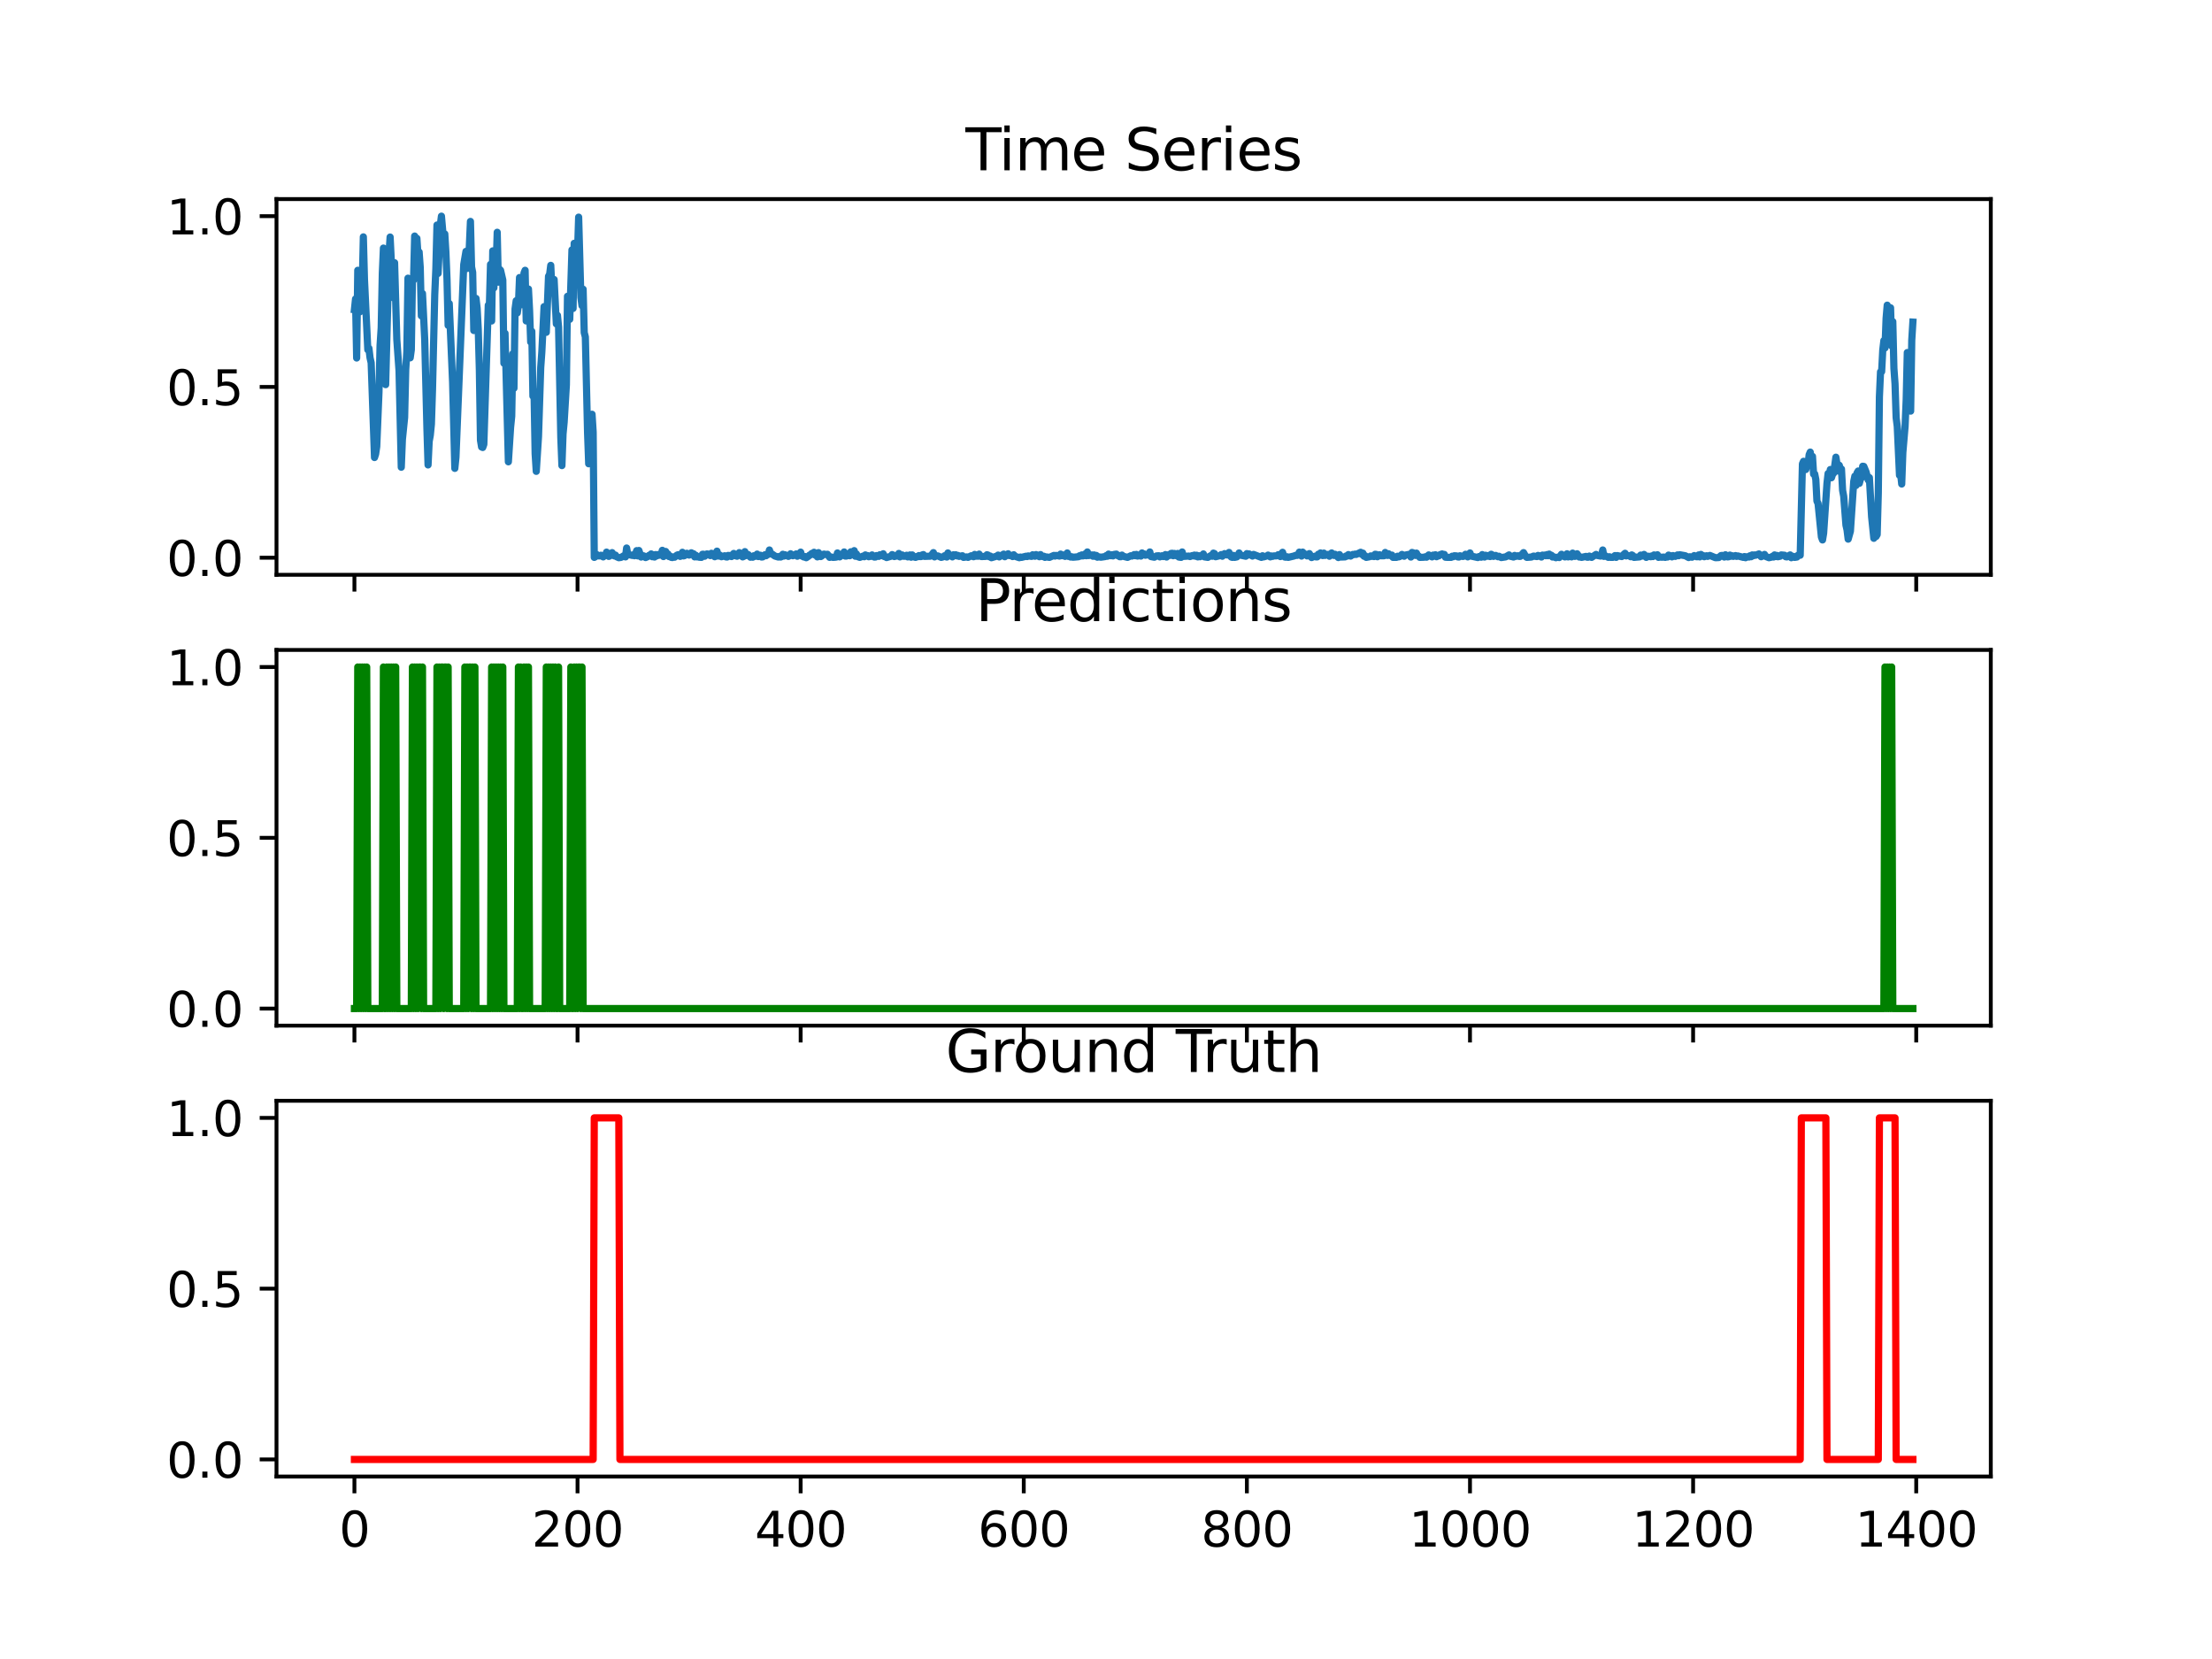 <?xml version="1.0" encoding="utf-8" standalone="no"?>
<!DOCTYPE svg PUBLIC "-//W3C//DTD SVG 1.1//EN"
  "http://www.w3.org/Graphics/SVG/1.1/DTD/svg11.dtd">
<svg xmlns:xlink="http://www.w3.org/1999/xlink" width="460.8pt" height="345.6pt" viewBox="0 0 460.8 345.6" xmlns="http://www.w3.org/2000/svg" version="1.1">
 <defs>
  <style type="text/css">*{stroke-linejoin: round; stroke-linecap: butt}</style>
 </defs>
 <g id="figure_1">
  <g id="patch_1">
   <path d="M 0 345.6 
L 460.8 345.6 
L 460.8 0 
L 0 0 
z
" style="fill: #ffffff"/>
  </g>
  <g id="axes_1">
   <g id="patch_2">
    <path d="M 57.6 119.74 
L 414.72 119.74 
L 414.72 41.472 
L 57.6 41.472 
z
" style="fill: #ffffff"/>
   </g>
   <g id="matplotlib.axis_1">
    <g id="xtick_1">
     <g id="line2d_1">
      <defs>
       <path id="m86ef9cbc98" d="M 0 0 
L 0 3.5 
" style="stroke: #000000; stroke-width: 0.8"/>
      </defs>
      <g>
       <use xlink:href="#m86ef9cbc98" x="73.833" y="119.74" style="stroke: #000000; stroke-width: 0.8"/>
      </g>
     </g>
    </g>
    <g id="xtick_2">
     <g id="line2d_2">
      <g>
       <use xlink:href="#m86ef9cbc98" x="120.312" y="119.74" style="stroke: #000000; stroke-width: 0.8"/>
      </g>
     </g>
    </g>
    <g id="xtick_3">
     <g id="line2d_3">
      <g>
       <use xlink:href="#m86ef9cbc98" x="166.79" y="119.74" style="stroke: #000000; stroke-width: 0.8"/>
      </g>
     </g>
    </g>
    <g id="xtick_4">
     <g id="line2d_4">
      <g>
       <use xlink:href="#m86ef9cbc98" x="213.269" y="119.74" style="stroke: #000000; stroke-width: 0.8"/>
      </g>
     </g>
    </g>
    <g id="xtick_5">
     <g id="line2d_5">
      <g>
       <use xlink:href="#m86ef9cbc98" x="259.748" y="119.74" style="stroke: #000000; stroke-width: 0.8"/>
      </g>
     </g>
    </g>
    <g id="xtick_6">
     <g id="line2d_6">
      <g>
       <use xlink:href="#m86ef9cbc98" x="306.227" y="119.74" style="stroke: #000000; stroke-width: 0.8"/>
      </g>
     </g>
    </g>
    <g id="xtick_7">
     <g id="line2d_7">
      <g>
       <use xlink:href="#m86ef9cbc98" x="352.706" y="119.74" style="stroke: #000000; stroke-width: 0.8"/>
      </g>
     </g>
    </g>
    <g id="xtick_8">
     <g id="line2d_8">
      <g>
       <use xlink:href="#m86ef9cbc98" x="399.184" y="119.74" style="stroke: #000000; stroke-width: 0.8"/>
      </g>
     </g>
    </g>
   </g>
   <g id="matplotlib.axis_2">
    <g id="ytick_1">
     <g id="line2d_9">
      <defs>
       <path id="m2735dd76e1" d="M 0 0 
L -3.5 0 
" style="stroke: #000000; stroke-width: 0.8"/>
      </defs>
      <g>
       <use xlink:href="#m2735dd76e1" x="57.6" y="116.183" style="stroke: #000000; stroke-width: 0.8"/>
      </g>
     </g>
     <g id="text_1">
      <!-- 0.0 -->
      <g transform="translate(34.697 119.982) scale(0.1 -0.1)">
       <defs>
        <path id="DejaVuSans-30" d="M 2034 4250 
Q 1547 4250 1301 3770 
Q 1056 3291 1056 2328 
Q 1056 1369 1301 889 
Q 1547 409 2034 409 
Q 2525 409 2770 889 
Q 3016 1369 3016 2328 
Q 3016 3291 2770 3770 
Q 2525 4250 2034 4250 
z
M 2034 4750 
Q 2819 4750 3233 4129 
Q 3647 3509 3647 2328 
Q 3647 1150 3233 529 
Q 2819 -91 2034 -91 
Q 1250 -91 836 529 
Q 422 1150 422 2328 
Q 422 3509 836 4129 
Q 1250 4750 2034 4750 
z
" transform="scale(0.016)"/>
        <path id="DejaVuSans-2e" d="M 684 794 
L 1344 794 
L 1344 0 
L 684 0 
L 684 794 
z
" transform="scale(0.016)"/>
       </defs>
       <use xlink:href="#DejaVuSans-30"/>
       <use xlink:href="#DejaVuSans-2e" x="63.623"/>
       <use xlink:href="#DejaVuSans-30" x="95.41"/>
      </g>
     </g>
    </g>
    <g id="ytick_2">
     <g id="line2d_10">
      <g>
       <use xlink:href="#m2735dd76e1" x="57.6" y="80.606" style="stroke: #000000; stroke-width: 0.8"/>
      </g>
     </g>
     <g id="text_2">
      <!-- 0.5 -->
      <g transform="translate(34.697 84.405) scale(0.1 -0.1)">
       <defs>
        <path id="DejaVuSans-35" d="M 691 4666 
L 3169 4666 
L 3169 4134 
L 1269 4134 
L 1269 2991 
Q 1406 3038 1543 3061 
Q 1681 3084 1819 3084 
Q 2600 3084 3056 2656 
Q 3513 2228 3513 1497 
Q 3513 744 3044 326 
Q 2575 -91 1722 -91 
Q 1428 -91 1123 -41 
Q 819 9 494 109 
L 494 744 
Q 775 591 1075 516 
Q 1375 441 1709 441 
Q 2250 441 2565 725 
Q 2881 1009 2881 1497 
Q 2881 1984 2565 2268 
Q 2250 2553 1709 2553 
Q 1456 2553 1204 2497 
Q 953 2441 691 2322 
L 691 4666 
z
" transform="scale(0.016)"/>
       </defs>
       <use xlink:href="#DejaVuSans-30"/>
       <use xlink:href="#DejaVuSans-2e" x="63.623"/>
       <use xlink:href="#DejaVuSans-35" x="95.41"/>
      </g>
     </g>
    </g>
    <g id="ytick_3">
     <g id="line2d_11">
      <g>
       <use xlink:href="#m2735dd76e1" x="57.6" y="45.03" style="stroke: #000000; stroke-width: 0.8"/>
      </g>
     </g>
     <g id="text_3">
      <!-- 1.0 -->
      <g transform="translate(34.697 48.829) scale(0.1 -0.1)">
       <defs>
        <path id="DejaVuSans-31" d="M 794 531 
L 1825 531 
L 1825 4091 
L 703 3866 
L 703 4441 
L 1819 4666 
L 2450 4666 
L 2450 531 
L 3481 531 
L 3481 0 
L 794 0 
L 794 531 
z
" transform="scale(0.016)"/>
       </defs>
       <use xlink:href="#DejaVuSans-31"/>
       <use xlink:href="#DejaVuSans-2e" x="63.623"/>
       <use xlink:href="#DejaVuSans-30" x="95.41"/>
      </g>
     </g>
    </g>
   </g>
   <g id="line2d_12">
    <path d="M 73.833 64.497 
L 74.065 62.269 
L 74.298 74.574 
L 74.53 56.306 
L 74.762 62.235 
L 74.995 64.943 
L 75.227 57.471 
L 75.459 59.425 
L 75.692 49.348 
L 75.924 58.191 
L 76.621 72.86 
L 76.854 72.552 
L 77.086 74.54 
L 77.319 75.568 
L 78.016 95.31 
L 78.248 94.59 
L 78.481 93.013 
L 78.945 81.737 
L 79.178 71.935 
L 79.41 68.302 
L 79.643 56.957 
L 79.875 51.679 
L 80.107 60.247 
L 80.34 80.126 
L 81.037 52.878 
L 81.269 49.382 
L 81.502 54.112 
L 81.734 61.961 
L 81.967 60.796 
L 82.199 54.729 
L 82.664 70.735 
L 83.128 77.247 
L 83.593 97.332 
L 83.826 91.54 
L 84.29 86.981 
L 84.523 77.007 
L 84.755 73.169 
L 84.988 57.951 
L 85.22 62.475 
L 85.452 74.54 
L 85.685 72.86 
L 85.917 58.122 
L 86.15 58.362 
L 86.382 49.177 
L 86.614 54.318 
L 86.847 49.657 
L 87.079 53.153 
L 87.312 52.501 
L 87.544 55.723 
L 87.776 65.8 
L 88.009 61.138 
L 88.474 70.667 
L 88.938 89.312 
L 89.171 96.852 
L 89.403 91.951 
L 89.636 90.683 
L 89.868 88.352 
L 90.1 81.086 
L 90.565 61.378 
L 90.797 56.032 
L 91.03 46.88 
L 91.262 56.957 
L 91.727 46.88 
L 91.959 45.03 
L 92.424 50.342 
L 92.657 48.731 
L 92.889 52.536 
L 93.121 58.225 
L 93.354 67.788 
L 93.586 63.229 
L 94.283 79.578 
L 94.748 97.572 
L 94.981 95.275 
L 96.607 55.106 
L 97.072 52.364 
L 97.305 55.929 
L 97.537 54.455 
L 97.769 51.405 
L 98.002 46.126 
L 98.234 55.586 
L 98.467 56.751 
L 98.699 68.85 
L 99.164 62.167 
L 99.396 64.223 
L 99.628 68.576 
L 99.861 77.11 
L 100.093 91.711 
L 100.326 93.116 
L 100.558 93.219 
L 100.79 92.568 
L 101.72 63.572 
L 101.952 63.469 
L 102.185 55.072 
L 102.417 66.862 
L 102.65 52.261 
L 102.882 59.973 
L 103.114 52.467 
L 103.347 56.032 
L 103.579 48.389 
L 103.812 58.774 
L 104.044 56.066 
L 104.276 56.306 
L 104.741 58.328 
L 104.974 75.671 
L 105.206 69.433 
L 105.903 96.201 
L 106.368 89.003 
L 106.6 86.707 
L 106.833 73.683 
L 107.065 80.88 
L 107.297 64.36 
L 107.53 62.647 
L 107.762 65.183 
L 107.995 63.538 
L 108.227 57.814 
L 108.459 59.013 
L 108.692 63.469 
L 108.924 62.955 
L 109.157 56.888 
L 109.389 56.306 
L 109.621 66.862 
L 109.854 65.149 
L 110.086 60.213 
L 110.319 64.634 
L 110.551 71.249 
L 110.783 69.021 
L 111.016 82.525 
L 111.248 81.463 
L 111.481 94.521 
L 111.713 98.189 
L 112.178 90.957 
L 112.643 76.562 
L 112.875 73.306 
L 113.34 63.88 
L 113.572 63.915 
L 113.805 69.227 
L 114.269 57.54 
L 114.502 57.128 
L 114.734 55.278 
L 114.966 60.145 
L 115.199 60.522 
L 115.431 58.225 
L 115.896 67.479 
L 116.128 65.697 
L 116.361 68.13 
L 116.826 91.06 
L 117.058 96.989 
L 117.29 90.408 
L 117.523 87.941 
L 117.988 80.161 
L 118.22 61.721 
L 118.452 64.977 
L 118.685 66.519 
L 119.15 52.056 
L 119.382 64.257 
L 119.614 50.685 
L 119.847 56.683 
L 120.079 52.673 
L 120.312 52.501 
L 120.544 45.235 
L 121.009 61.961 
L 121.241 63.675 
L 121.474 60.247 
L 121.706 69.296 
L 121.938 70.187 
L 122.403 90.169 
L 122.635 96.612 
L 122.868 91.471 
L 123.1 90.271 
L 123.333 86.296 
L 123.565 89.997 
L 123.797 116.114 
L 124.03 115.977 
L 124.262 115.497 
L 124.727 115.806 
L 124.959 115.806 
L 125.192 115.668 
L 125.657 116.011 
L 125.889 115.737 
L 126.121 115.737 
L 126.354 115.017 
L 126.586 115.291 
L 126.819 115.908 
L 127.051 115.806 
L 127.283 115.566 
L 127.516 115.12 
L 127.981 115.806 
L 128.213 115.634 
L 128.445 115.977 
L 128.91 116.183 
L 129.375 116.114 
L 130.072 115.703 
L 130.304 116.011 
L 130.537 114.16 
L 130.769 115.463 
L 131.699 115.703 
L 131.931 115.566 
L 132.164 115.771 
L 132.396 115.394 
L 132.628 114.709 
L 132.861 115.806 
L 133.093 114.675 
L 133.558 116.045 
L 134.023 115.771 
L 134.255 115.874 
L 134.488 116.148 
L 134.952 115.943 
L 135.185 115.703 
L 135.417 115.737 
L 135.65 115.394 
L 135.882 115.977 
L 136.114 115.566 
L 136.347 116.045 
L 136.579 115.531 
L 136.812 115.806 
L 137.044 115.531 
L 137.276 115.668 
L 137.741 115.531 
L 137.973 114.64 
L 138.206 115.943 
L 138.438 115.6 
L 138.671 114.88 
L 138.903 115.703 
L 139.135 115.394 
L 139.368 115.943 
L 139.6 115.84 
L 139.833 116.114 
L 140.065 116.148 
L 140.297 116.011 
L 140.53 116.08 
L 140.995 115.668 
L 141.227 115.566 
L 141.692 115.908 
L 141.924 115.703 
L 142.157 115.052 
L 142.389 115.806 
L 142.621 115.737 
L 142.854 115.326 
L 143.086 115.257 
L 143.551 115.634 
L 143.783 115.497 
L 144.016 115.154 
L 144.248 115.497 
L 144.481 115.36 
L 144.713 116.011 
L 144.945 115.668 
L 145.178 116.011 
L 145.41 115.943 
L 145.643 116.08 
L 146.107 116.114 
L 146.34 115.463 
L 146.572 115.463 
L 146.804 115.874 
L 147.269 115.394 
L 147.502 115.429 
L 147.966 115.737 
L 148.199 115.257 
L 148.431 115.668 
L 148.664 115.36 
L 148.896 115.977 
L 149.361 114.812 
L 149.593 115.84 
L 149.826 115.566 
L 150.058 115.703 
L 150.29 115.977 
L 150.988 115.771 
L 151.22 116.011 
L 151.452 116.045 
L 151.685 115.703 
L 151.917 115.874 
L 152.15 115.703 
L 152.382 115.943 
L 152.847 115.291 
L 153.079 115.737 
L 153.544 115.874 
L 154.009 115.12 
L 154.241 115.703 
L 154.473 115.429 
L 154.706 116.011 
L 154.938 115.908 
L 155.171 114.914 
L 155.403 115.737 
L 155.868 115.531 
L 156.333 116.08 
L 156.565 116.011 
L 156.797 116.08 
L 157.03 115.771 
L 157.262 115.908 
L 157.495 115.84 
L 157.727 115.429 
L 157.959 115.943 
L 158.424 115.668 
L 158.657 116.045 
L 158.889 116.011 
L 159.354 115.566 
L 159.586 115.771 
L 159.819 115.531 
L 160.051 115.497 
L 160.283 114.572 
L 160.516 115.326 
L 160.748 115.36 
L 161.445 115.84 
L 162.142 116.045 
L 162.375 115.908 
L 162.607 116.045 
L 162.84 115.943 
L 163.072 115.463 
L 163.304 115.84 
L 163.537 115.566 
L 164.234 115.908 
L 164.466 115.771 
L 164.699 115.36 
L 165.164 115.771 
L 165.628 115.531 
L 165.861 115.394 
L 166.093 115.874 
L 166.558 115.326 
L 166.79 115.017 
L 167.023 115.806 
L 167.488 116.045 
L 167.72 115.943 
L 167.952 116.183 
L 168.417 115.874 
L 168.65 115.634 
L 168.882 115.566 
L 169.114 115.291 
L 169.347 115.463 
L 169.579 115.052 
L 169.811 115.634 
L 170.044 115.497 
L 170.276 116.011 
L 170.509 115.12 
L 170.741 115.874 
L 170.973 115.943 
L 171.206 115.806 
L 171.438 115.497 
L 171.671 115.429 
L 172.135 115.531 
L 172.368 115.463 
L 172.833 116.114 
L 173.065 116.011 
L 173.53 116.114 
L 173.995 116.08 
L 174.227 116.045 
L 174.459 115.189 
L 174.692 115.943 
L 174.924 116.011 
L 175.157 115.6 
L 175.389 115.429 
L 175.621 115.703 
L 175.854 114.983 
L 176.086 115.84 
L 176.319 115.84 
L 176.551 115.703 
L 176.783 115.394 
L 177.016 115.771 
L 177.248 114.949 
L 177.713 115.566 
L 177.945 114.709 
L 178.178 115.874 
L 178.41 115.394 
L 178.642 115.943 
L 179.107 116.114 
L 179.804 115.84 
L 180.037 115.977 
L 180.269 115.6 
L 180.502 115.771 
L 180.734 115.737 
L 180.966 115.977 
L 181.199 115.874 
L 181.431 115.908 
L 181.664 115.6 
L 182.128 116.045 
L 182.361 116.045 
L 182.593 115.737 
L 183.058 115.908 
L 183.29 115.566 
L 183.755 115.771 
L 183.988 115.36 
L 184.22 115.943 
L 184.452 115.943 
L 184.685 116.148 
L 185.614 115.874 
L 185.847 115.531 
L 186.079 115.634 
L 186.311 115.943 
L 186.544 115.84 
L 187.009 115.84 
L 187.241 115.291 
L 187.473 116.011 
L 187.706 115.668 
L 187.938 115.6 
L 188.171 115.874 
L 188.635 115.874 
L 188.868 115.668 
L 189.1 116.011 
L 189.565 115.6 
L 189.797 116.08 
L 190.03 115.6 
L 190.262 115.977 
L 190.727 116.114 
L 190.959 115.943 
L 191.192 115.977 
L 191.424 115.737 
L 191.657 115.943 
L 191.889 115.943 
L 192.121 115.6 
L 192.354 115.531 
L 192.586 115.908 
L 193.516 115.874 
L 193.748 115.874 
L 193.98 115.737 
L 194.445 115.12 
L 194.678 116.011 
L 194.91 115.771 
L 195.375 115.806 
L 196.072 116.114 
L 196.537 115.977 
L 196.769 115.771 
L 197.002 115.84 
L 197.234 116.045 
L 197.466 115.189 
L 197.699 115.737 
L 197.931 115.634 
L 198.164 115.703 
L 198.396 116.011 
L 198.628 115.566 
L 198.861 115.634 
L 199.093 115.566 
L 199.326 115.806 
L 199.558 115.703 
L 199.79 115.908 
L 200.488 115.771 
L 200.72 116.114 
L 201.417 116.011 
L 201.649 116.114 
L 202.347 115.771 
L 202.811 115.977 
L 203.044 115.497 
L 203.276 115.874 
L 203.509 115.6 
L 203.741 115.874 
L 203.973 115.429 
L 204.206 115.806 
L 204.438 115.943 
L 205.368 115.908 
L 205.6 115.566 
L 205.833 115.634 
L 206.065 115.977 
L 206.297 115.84 
L 206.53 116.183 
L 207.692 115.84 
L 207.924 115.634 
L 208.157 116.011 
L 209.086 115.429 
L 209.318 115.977 
L 210.016 115.36 
L 210.248 115.737 
L 210.713 115.703 
L 210.945 115.943 
L 211.178 115.566 
L 211.41 115.874 
L 212.34 116.183 
L 212.572 116.045 
L 212.804 116.114 
L 213.734 115.874 
L 213.966 115.943 
L 214.199 115.806 
L 214.896 115.908 
L 215.128 115.566 
L 215.593 115.874 
L 215.826 115.531 
L 216.058 115.806 
L 216.29 115.634 
L 216.523 115.977 
L 216.755 115.531 
L 216.987 115.874 
L 217.22 115.943 
L 217.452 115.874 
L 217.685 116.114 
L 217.917 116.011 
L 218.614 116.114 
L 219.544 115.703 
L 219.776 115.84 
L 220.009 115.703 
L 220.706 115.84 
L 220.938 115.429 
L 221.171 115.771 
L 221.403 115.6 
L 221.635 115.634 
L 221.868 115.908 
L 222.333 115.189 
L 222.565 115.908 
L 222.797 115.84 
L 223.03 116.045 
L 223.262 115.977 
L 223.495 116.08 
L 223.959 116.045 
L 224.656 115.977 
L 224.889 115.771 
L 225.121 115.84 
L 225.354 115.6 
L 225.586 115.806 
L 225.818 115.737 
L 226.051 115.394 
L 226.283 115.771 
L 226.516 114.983 
L 226.748 115.737 
L 227.445 115.6 
L 227.678 115.874 
L 227.91 115.6 
L 228.142 115.908 
L 228.375 115.703 
L 228.607 116.08 
L 228.84 115.977 
L 229.304 116.08 
L 230.234 115.943 
L 230.466 115.737 
L 230.699 115.874 
L 230.931 115.429 
L 231.164 115.703 
L 231.396 115.771 
L 231.628 115.566 
L 231.861 115.806 
L 232.093 115.497 
L 232.558 115.429 
L 232.79 115.737 
L 233.023 115.703 
L 233.255 115.977 
L 233.487 115.977 
L 233.72 115.634 
L 233.952 115.874 
L 234.882 116.114 
L 235.579 115.771 
L 235.811 115.84 
L 236.276 115.531 
L 236.509 115.771 
L 236.741 115.497 
L 236.973 115.84 
L 237.438 115.737 
L 237.671 115.84 
L 237.903 115.189 
L 238.135 115.6 
L 238.368 115.394 
L 238.6 115.668 
L 239.297 115.531 
L 239.53 114.983 
L 239.762 115.943 
L 240.459 116.08 
L 240.924 115.806 
L 241.389 115.771 
L 241.621 116.011 
L 242.086 115.771 
L 242.318 115.943 
L 242.551 115.874 
L 242.783 115.531 
L 243.016 116.045 
L 243.248 115.6 
L 243.48 115.566 
L 243.713 115.703 
L 243.945 115.291 
L 244.178 115.257 
L 244.41 115.771 
L 244.642 115.291 
L 244.875 115.668 
L 245.107 115.771 
L 245.34 115.291 
L 245.572 116.045 
L 246.037 116.114 
L 246.269 114.983 
L 246.502 115.908 
L 247.664 115.84 
L 247.896 115.943 
L 248.361 115.737 
L 248.593 115.806 
L 248.825 115.634 
L 249.058 115.874 
L 249.29 115.668 
L 249.523 116.011 
L 249.755 115.771 
L 249.987 115.977 
L 250.22 115.737 
L 250.452 115.806 
L 250.685 115.394 
L 250.917 116.011 
L 251.614 116.114 
L 252.311 115.703 
L 252.544 115.874 
L 252.776 115.223 
L 253.009 115.326 
L 253.241 115.977 
L 254.171 115.737 
L 254.403 115.531 
L 254.635 115.874 
L 255.1 115.326 
L 255.565 115.6 
L 255.797 115.6 
L 256.03 115.086 
L 256.262 115.771 
L 256.494 116.045 
L 256.727 116.114 
L 256.959 115.703 
L 257.192 116.114 
L 257.656 116.011 
L 257.889 115.737 
L 258.121 115.189 
L 258.354 115.634 
L 259.516 115.874 
L 259.748 115.326 
L 259.98 115.634 
L 260.213 115.394 
L 260.91 115.84 
L 261.142 115.497 
L 262.304 115.943 
L 262.769 116.114 
L 263.002 115.771 
L 263.234 116.011 
L 263.931 115.806 
L 264.163 115.634 
L 264.628 116.011 
L 264.861 115.806 
L 265.093 115.908 
L 265.325 115.806 
L 265.79 115.806 
L 266.023 115.771 
L 266.255 115.566 
L 266.72 115.943 
L 266.952 115.326 
L 267.185 115.052 
L 267.417 115.806 
L 267.649 116.045 
L 267.882 116.08 
L 268.114 115.977 
L 268.347 116.114 
L 269.509 115.84 
L 269.973 115.668 
L 270.206 115.703 
L 270.438 115.6 
L 270.671 115.017 
L 270.903 115.257 
L 271.135 115.84 
L 271.368 115.017 
L 271.832 115.566 
L 272.065 115.463 
L 272.297 115.806 
L 272.762 115.326 
L 273.227 116.148 
L 273.692 115.943 
L 273.924 115.874 
L 274.156 116.011 
L 274.389 116.011 
L 274.621 115.463 
L 274.854 115.703 
L 275.086 115.189 
L 275.551 115.737 
L 275.783 115.223 
L 276.016 115.703 
L 276.248 115.531 
L 276.713 115.497 
L 276.945 115.874 
L 277.41 115.189 
L 277.875 115.703 
L 278.107 115.463 
L 278.804 116.148 
L 279.037 115.531 
L 279.269 116.045 
L 280.199 116.011 
L 280.431 115.806 
L 280.663 115.84 
L 280.896 115.531 
L 281.361 115.84 
L 281.825 115.497 
L 282.058 115.531 
L 282.29 115.429 
L 282.523 115.497 
L 283.452 115.052 
L 283.685 115.497 
L 283.917 115.223 
L 284.149 115.874 
L 284.382 115.771 
L 284.614 116.114 
L 285.311 115.977 
L 285.544 115.806 
L 285.776 115.908 
L 286.009 115.771 
L 286.241 115.943 
L 286.473 115.463 
L 286.706 115.497 
L 286.938 115.977 
L 287.403 115.566 
L 287.635 115.771 
L 288.332 115.771 
L 288.565 115.086 
L 289.03 115.703 
L 289.262 115.36 
L 289.494 115.703 
L 289.727 115.737 
L 289.959 115.634 
L 290.192 116.114 
L 290.889 116.114 
L 291.121 115.874 
L 291.354 116.011 
L 291.586 115.943 
L 292.051 115.497 
L 292.516 115.874 
L 292.748 115.634 
L 293.445 115.497 
L 293.678 115.668 
L 293.91 116.045 
L 294.142 115.086 
L 294.375 115.154 
L 294.84 115.703 
L 295.072 115.223 
L 295.304 115.737 
L 295.537 115.84 
L 295.769 116.114 
L 296.699 116.08 
L 296.931 115.977 
L 297.163 116.08 
L 297.628 115.6 
L 298.325 116.011 
L 298.558 115.634 
L 298.79 115.668 
L 299.023 115.566 
L 299.255 115.977 
L 299.487 115.771 
L 299.72 115.806 
L 299.952 115.566 
L 300.417 115.394 
L 300.649 115.6 
L 300.882 115.497 
L 301.114 116.08 
L 301.579 116.114 
L 302.276 116.114 
L 302.509 115.874 
L 302.741 115.977 
L 302.973 115.771 
L 303.438 115.806 
L 303.67 116.011 
L 303.903 116.045 
L 304.135 115.771 
L 304.6 115.908 
L 304.832 115.908 
L 305.297 115.463 
L 305.762 116.011 
L 306.227 115.189 
L 306.459 115.84 
L 307.854 116.148 
L 308.086 115.943 
L 308.551 116.08 
L 308.783 115.531 
L 309.248 116.045 
L 309.48 115.668 
L 309.945 115.874 
L 310.178 115.703 
L 310.41 115.943 
L 310.642 115.463 
L 310.875 115.6 
L 311.107 115.908 
L 311.572 115.703 
L 312.037 115.977 
L 312.269 115.874 
L 312.734 116.148 
L 313.431 116.045 
L 313.663 116.011 
L 314.128 115.737 
L 314.361 115.6 
L 314.593 115.874 
L 315.058 115.977 
L 315.29 116.045 
L 315.523 115.703 
L 315.755 115.908 
L 316.22 115.771 
L 316.452 115.908 
L 316.685 115.908 
L 317.382 115.12 
L 317.847 115.943 
L 318.079 116.114 
L 319.008 116.045 
L 319.473 115.84 
L 320.17 115.943 
L 320.403 115.703 
L 320.635 115.874 
L 320.868 115.771 
L 321.1 116.045 
L 321.332 115.634 
L 321.565 115.703 
L 321.797 115.634 
L 322.03 115.771 
L 322.262 115.531 
L 322.494 115.771 
L 322.727 115.429 
L 322.959 115.634 
L 323.192 115.668 
L 323.424 116.045 
L 323.656 115.977 
L 324.121 116.183 
L 324.586 116.045 
L 324.818 116.148 
L 325.283 115.463 
L 325.516 115.806 
L 325.748 115.737 
L 325.98 116.011 
L 326.213 115.977 
L 326.445 115.36 
L 326.677 116.011 
L 327.142 115.737 
L 327.375 116.011 
L 327.607 115.223 
L 328.072 115.908 
L 328.304 115.497 
L 328.537 115.36 
L 329.001 116.045 
L 329.234 116.011 
L 329.466 116.114 
L 330.396 115.908 
L 330.628 116.08 
L 330.861 116.08 
L 331.093 115.84 
L 331.558 116.114 
L 332.487 115.497 
L 332.72 115.703 
L 333.417 115.84 
L 333.649 115.703 
L 333.882 114.572 
L 334.114 115.908 
L 334.347 115.737 
L 335.044 116.114 
L 335.276 115.977 
L 335.508 116.114 
L 335.973 116.114 
L 336.438 115.737 
L 336.67 116.114 
L 336.903 115.737 
L 337.832 115.943 
L 338.297 115.463 
L 338.53 115.257 
L 338.762 115.806 
L 338.994 115.703 
L 339.459 115.806 
L 339.692 115.977 
L 339.924 115.6 
L 340.156 115.737 
L 340.389 116.114 
L 341.551 116.011 
L 341.783 115.634 
L 342.016 115.84 
L 342.248 115.806 
L 342.48 115.497 
L 342.713 115.703 
L 342.945 116.114 
L 343.41 115.874 
L 343.875 115.977 
L 344.107 115.806 
L 344.339 115.943 
L 344.572 115.6 
L 345.037 115.771 
L 345.269 115.566 
L 345.501 116.114 
L 345.734 116.045 
L 346.199 116.08 
L 346.663 116.045 
L 346.896 116.114 
L 347.128 116.011 
L 347.361 116.045 
L 347.593 115.634 
L 347.825 115.806 
L 348.058 115.771 
L 348.29 116.011 
L 348.523 115.737 
L 348.987 115.908 
L 349.452 115.6 
L 349.685 115.771 
L 349.917 115.566 
L 351.079 115.771 
L 351.776 116.148 
L 352.008 115.977 
L 352.473 116.08 
L 352.938 115.737 
L 353.403 115.977 
L 353.635 115.977 
L 353.868 115.6 
L 354.1 116.011 
L 354.332 115.497 
L 354.565 115.737 
L 354.797 115.737 
L 355.03 115.977 
L 355.494 115.771 
L 355.727 115.908 
L 356.192 115.703 
L 357.354 116.183 
L 358.051 116.148 
L 358.515 115.737 
L 358.748 115.703 
L 359.213 116.045 
L 359.445 115.566 
L 359.91 116.011 
L 360.142 115.977 
L 360.375 115.634 
L 360.607 115.874 
L 360.839 115.771 
L 361.072 115.908 
L 361.537 115.737 
L 361.769 115.908 
L 362.001 115.806 
L 363.163 116.114 
L 363.396 115.943 
L 363.628 116.183 
L 363.861 115.977 
L 364.325 116.045 
L 364.558 115.771 
L 364.79 115.977 
L 365.023 115.6 
L 365.255 115.771 
L 365.487 115.6 
L 365.72 115.668 
L 366.417 115.394 
L 366.882 115.977 
L 367.114 115.668 
L 367.346 115.806 
L 367.579 115.497 
L 367.811 115.908 
L 368.508 116.183 
L 368.973 116.08 
L 369.206 115.908 
L 369.438 116.045 
L 369.67 115.6 
L 369.903 115.943 
L 370.135 115.703 
L 370.368 115.977 
L 370.832 115.874 
L 371.065 115.6 
L 371.762 115.668 
L 371.994 115.977 
L 372.227 116.011 
L 372.924 115.6 
L 373.156 116.183 
L 373.621 115.908 
L 373.853 116.114 
L 374.318 116.045 
L 374.551 115.668 
L 375.015 115.668 
L 375.48 96.612 
L 375.713 96.098 
L 375.945 96.269 
L 376.177 97.812 
L 376.41 96.818 
L 376.642 96.852 
L 376.875 94.727 
L 377.107 94.179 
L 377.339 96.406 
L 377.572 95.07 
L 377.804 98.771 
L 378.037 98.737 
L 378.269 99.902 
L 378.501 104.392 
L 378.734 104.872 
L 379.431 111.864 
L 379.663 112.481 
L 379.896 111.076 
L 380.593 100.691 
L 380.825 98.634 
L 381.058 99.217 
L 381.29 97.812 
L 381.523 99.525 
L 381.755 98.806 
L 381.987 98.566 
L 382.452 95.241 
L 382.917 98.12 
L 383.149 96.921 
L 383.382 97.675 
L 383.614 97.709 
L 383.846 102.13 
L 384.079 103.398 
L 384.544 109.396 
L 384.776 110.425 
L 385.008 112.31 
L 385.473 110.664 
L 386.17 100.279 
L 386.403 99.183 
L 386.635 101.136 
L 386.868 98.497 
L 387.1 98.12 
L 387.332 100.691 
L 387.565 99.8 
L 387.797 99.525 
L 388.03 97.126 
L 388.262 97.16 
L 388.727 98.292 
L 389.192 100.005 
L 389.424 99.491 
L 389.889 107.648 
L 390.353 112.138 
L 390.586 111.384 
L 390.818 111.761 
L 391.051 111.35 
L 391.283 102.747 
L 391.515 82.663 
L 391.748 77.453 
L 391.98 77.419 
L 392.213 72.929 
L 392.445 70.941 
L 392.677 72.483 
L 392.91 66.314 
L 393.142 63.572 
L 393.375 65.217 
L 393.607 67.753 
L 393.839 64.12 
L 394.072 72.072 
L 394.304 66.999 
L 394.537 76.733 
L 394.769 79.955 
L 395.001 86.981 
L 395.234 88.832 
L 395.699 99.011 
L 395.931 98.669 
L 396.163 100.828 
L 396.396 94.281 
L 396.861 88.832 
L 397.093 83.382 
L 397.325 73.443 
L 398.022 85.644 
L 398.255 70.872 
L 398.487 67.102 
L 398.487 67.102 
" clip-path="url(#p50893663b2)" style="fill: none; stroke: #1f77b4; stroke-width: 1.5; stroke-linecap: square"/>
   </g>
   <g id="patch_3">
    <path d="M 57.6 119.74 
L 57.6 41.472 
" style="fill: none; stroke: #000000; stroke-width: 0.8; stroke-linejoin: miter; stroke-linecap: square"/>
   </g>
   <g id="patch_4">
    <path d="M 414.72 119.74 
L 414.72 41.472 
" style="fill: none; stroke: #000000; stroke-width: 0.8; stroke-linejoin: miter; stroke-linecap: square"/>
   </g>
   <g id="patch_5">
    <path d="M 57.6 119.74 
L 414.72 119.74 
" style="fill: none; stroke: #000000; stroke-width: 0.8; stroke-linejoin: miter; stroke-linecap: square"/>
   </g>
   <g id="patch_6">
    <path d="M 57.6 41.472 
L 414.72 41.472 
" style="fill: none; stroke: #000000; stroke-width: 0.8; stroke-linejoin: miter; stroke-linecap: square"/>
   </g>
   <g id="text_4">
    <!-- Time Series -->
    <g transform="translate(201.121 35.472) scale(0.12 -0.12)">
     <defs>
      <path id="DejaVuSans-54" d="M -19 4666 
L 3928 4666 
L 3928 4134 
L 2272 4134 
L 2272 0 
L 1638 0 
L 1638 4134 
L -19 4134 
L -19 4666 
z
" transform="scale(0.016)"/>
      <path id="DejaVuSans-69" d="M 603 3500 
L 1178 3500 
L 1178 0 
L 603 0 
L 603 3500 
z
M 603 4863 
L 1178 4863 
L 1178 4134 
L 603 4134 
L 603 4863 
z
" transform="scale(0.016)"/>
      <path id="DejaVuSans-6d" d="M 3328 2828 
Q 3544 3216 3844 3400 
Q 4144 3584 4550 3584 
Q 5097 3584 5394 3201 
Q 5691 2819 5691 2113 
L 5691 0 
L 5113 0 
L 5113 2094 
Q 5113 2597 4934 2840 
Q 4756 3084 4391 3084 
Q 3944 3084 3684 2787 
Q 3425 2491 3425 1978 
L 3425 0 
L 2847 0 
L 2847 2094 
Q 2847 2600 2669 2842 
Q 2491 3084 2119 3084 
Q 1678 3084 1418 2786 
Q 1159 2488 1159 1978 
L 1159 0 
L 581 0 
L 581 3500 
L 1159 3500 
L 1159 2956 
Q 1356 3278 1631 3431 
Q 1906 3584 2284 3584 
Q 2666 3584 2933 3390 
Q 3200 3197 3328 2828 
z
" transform="scale(0.016)"/>
      <path id="DejaVuSans-65" d="M 3597 1894 
L 3597 1613 
L 953 1613 
Q 991 1019 1311 708 
Q 1631 397 2203 397 
Q 2534 397 2845 478 
Q 3156 559 3463 722 
L 3463 178 
Q 3153 47 2828 -22 
Q 2503 -91 2169 -91 
Q 1331 -91 842 396 
Q 353 884 353 1716 
Q 353 2575 817 3079 
Q 1281 3584 2069 3584 
Q 2775 3584 3186 3129 
Q 3597 2675 3597 1894 
z
M 3022 2063 
Q 3016 2534 2758 2815 
Q 2500 3097 2075 3097 
Q 1594 3097 1305 2825 
Q 1016 2553 972 2059 
L 3022 2063 
z
" transform="scale(0.016)"/>
      <path id="DejaVuSans-20" transform="scale(0.016)"/>
      <path id="DejaVuSans-53" d="M 3425 4513 
L 3425 3897 
Q 3066 4069 2747 4153 
Q 2428 4238 2131 4238 
Q 1616 4238 1336 4038 
Q 1056 3838 1056 3469 
Q 1056 3159 1242 3001 
Q 1428 2844 1947 2747 
L 2328 2669 
Q 3034 2534 3370 2195 
Q 3706 1856 3706 1288 
Q 3706 609 3251 259 
Q 2797 -91 1919 -91 
Q 1588 -91 1214 -16 
Q 841 59 441 206 
L 441 856 
Q 825 641 1194 531 
Q 1563 422 1919 422 
Q 2459 422 2753 634 
Q 3047 847 3047 1241 
Q 3047 1584 2836 1778 
Q 2625 1972 2144 2069 
L 1759 2144 
Q 1053 2284 737 2584 
Q 422 2884 422 3419 
Q 422 4038 858 4394 
Q 1294 4750 2059 4750 
Q 2388 4750 2728 4690 
Q 3069 4631 3425 4513 
z
" transform="scale(0.016)"/>
      <path id="DejaVuSans-72" d="M 2631 2963 
Q 2534 3019 2420 3045 
Q 2306 3072 2169 3072 
Q 1681 3072 1420 2755 
Q 1159 2438 1159 1844 
L 1159 0 
L 581 0 
L 581 3500 
L 1159 3500 
L 1159 2956 
Q 1341 3275 1631 3429 
Q 1922 3584 2338 3584 
Q 2397 3584 2469 3576 
Q 2541 3569 2628 3553 
L 2631 2963 
z
" transform="scale(0.016)"/>
      <path id="DejaVuSans-73" d="M 2834 3397 
L 2834 2853 
Q 2591 2978 2328 3040 
Q 2066 3103 1784 3103 
Q 1356 3103 1142 2972 
Q 928 2841 928 2578 
Q 928 2378 1081 2264 
Q 1234 2150 1697 2047 
L 1894 2003 
Q 2506 1872 2764 1633 
Q 3022 1394 3022 966 
Q 3022 478 2636 193 
Q 2250 -91 1575 -91 
Q 1294 -91 989 -36 
Q 684 19 347 128 
L 347 722 
Q 666 556 975 473 
Q 1284 391 1588 391 
Q 1994 391 2212 530 
Q 2431 669 2431 922 
Q 2431 1156 2273 1281 
Q 2116 1406 1581 1522 
L 1381 1569 
Q 847 1681 609 1914 
Q 372 2147 372 2553 
Q 372 3047 722 3315 
Q 1072 3584 1716 3584 
Q 2034 3584 2315 3537 
Q 2597 3491 2834 3397 
z
" transform="scale(0.016)"/>
     </defs>
     <use xlink:href="#DejaVuSans-54"/>
     <use xlink:href="#DejaVuSans-69" x="57.959"/>
     <use xlink:href="#DejaVuSans-6d" x="85.742"/>
     <use xlink:href="#DejaVuSans-65" x="183.154"/>
     <use xlink:href="#DejaVuSans-20" x="244.678"/>
     <use xlink:href="#DejaVuSans-53" x="276.465"/>
     <use xlink:href="#DejaVuSans-65" x="339.941"/>
     <use xlink:href="#DejaVuSans-72" x="401.465"/>
     <use xlink:href="#DejaVuSans-69" x="442.578"/>
     <use xlink:href="#DejaVuSans-65" x="470.361"/>
     <use xlink:href="#DejaVuSans-73" x="531.885"/>
    </g>
   </g>
  </g>
  <g id="axes_2">
   <g id="patch_7">
    <path d="M 57.6 213.662 
L 414.72 213.662 
L 414.72 135.394 
L 57.6 135.394 
z
" style="fill: #ffffff"/>
   </g>
   <g id="matplotlib.axis_3">
    <g id="xtick_9">
     <g id="line2d_13">
      <g>
       <use xlink:href="#m86ef9cbc98" x="73.833" y="213.662" style="stroke: #000000; stroke-width: 0.8"/>
      </g>
     </g>
    </g>
    <g id="xtick_10">
     <g id="line2d_14">
      <g>
       <use xlink:href="#m86ef9cbc98" x="120.312" y="213.662" style="stroke: #000000; stroke-width: 0.8"/>
      </g>
     </g>
    </g>
    <g id="xtick_11">
     <g id="line2d_15">
      <g>
       <use xlink:href="#m86ef9cbc98" x="166.79" y="213.662" style="stroke: #000000; stroke-width: 0.8"/>
      </g>
     </g>
    </g>
    <g id="xtick_12">
     <g id="line2d_16">
      <g>
       <use xlink:href="#m86ef9cbc98" x="213.269" y="213.662" style="stroke: #000000; stroke-width: 0.8"/>
      </g>
     </g>
    </g>
    <g id="xtick_13">
     <g id="line2d_17">
      <g>
       <use xlink:href="#m86ef9cbc98" x="259.748" y="213.662" style="stroke: #000000; stroke-width: 0.8"/>
      </g>
     </g>
    </g>
    <g id="xtick_14">
     <g id="line2d_18">
      <g>
       <use xlink:href="#m86ef9cbc98" x="306.227" y="213.662" style="stroke: #000000; stroke-width: 0.8"/>
      </g>
     </g>
    </g>
    <g id="xtick_15">
     <g id="line2d_19">
      <g>
       <use xlink:href="#m86ef9cbc98" x="352.706" y="213.662" style="stroke: #000000; stroke-width: 0.8"/>
      </g>
     </g>
    </g>
    <g id="xtick_16">
     <g id="line2d_20">
      <g>
       <use xlink:href="#m86ef9cbc98" x="399.184" y="213.662" style="stroke: #000000; stroke-width: 0.8"/>
      </g>
     </g>
    </g>
   </g>
   <g id="matplotlib.axis_4">
    <g id="ytick_4">
     <g id="line2d_21">
      <g>
       <use xlink:href="#m2735dd76e1" x="57.6" y="210.104" style="stroke: #000000; stroke-width: 0.8"/>
      </g>
     </g>
     <g id="text_5">
      <!-- 0.0 -->
      <g transform="translate(34.697 213.904) scale(0.1 -0.1)">
       <use xlink:href="#DejaVuSans-30"/>
       <use xlink:href="#DejaVuSans-2e" x="63.623"/>
       <use xlink:href="#DejaVuSans-30" x="95.41"/>
      </g>
     </g>
    </g>
    <g id="ytick_5">
     <g id="line2d_22">
      <g>
       <use xlink:href="#m2735dd76e1" x="57.6" y="174.528" style="stroke: #000000; stroke-width: 0.8"/>
      </g>
     </g>
     <g id="text_6">
      <!-- 0.5 -->
      <g transform="translate(34.697 178.327) scale(0.1 -0.1)">
       <use xlink:href="#DejaVuSans-30"/>
       <use xlink:href="#DejaVuSans-2e" x="63.623"/>
       <use xlink:href="#DejaVuSans-35" x="95.41"/>
      </g>
     </g>
    </g>
    <g id="ytick_6">
     <g id="line2d_23">
      <g>
       <use xlink:href="#m2735dd76e1" x="57.6" y="138.952" style="stroke: #000000; stroke-width: 0.8"/>
      </g>
     </g>
     <g id="text_7">
      <!-- 1.0 -->
      <g transform="translate(34.697 142.751) scale(0.1 -0.1)">
       <use xlink:href="#DejaVuSans-31"/>
       <use xlink:href="#DejaVuSans-2e" x="63.623"/>
       <use xlink:href="#DejaVuSans-30" x="95.41"/>
      </g>
     </g>
    </g>
   </g>
   <g id="line2d_24">
    <path d="M 73.833 210.104 
L 74.298 210.104 
L 74.53 138.952 
L 74.762 210.104 
L 74.995 138.952 
L 75.227 210.104 
L 75.459 138.952 
L 75.692 210.104 
L 75.924 138.952 
L 76.157 210.104 
L 76.389 138.952 
L 76.621 210.104 
L 79.643 210.104 
L 79.875 138.952 
L 80.107 210.104 
L 80.34 210.104 
L 80.572 138.952 
L 80.805 210.104 
L 81.037 138.952 
L 81.269 210.104 
L 81.502 138.952 
L 81.734 210.104 
L 81.967 138.952 
L 82.199 210.104 
L 82.431 138.952 
L 82.664 210.104 
L 85.685 210.104 
L 85.917 138.952 
L 86.15 210.104 
L 86.382 138.952 
L 86.614 210.104 
L 86.847 138.952 
L 87.079 210.104 
L 87.312 138.952 
L 87.544 138.952 
L 87.776 210.104 
L 88.009 138.952 
L 88.241 210.104 
L 90.797 210.104 
L 91.03 138.952 
L 91.262 210.104 
L 91.495 138.952 
L 91.727 210.104 
L 91.959 138.952 
L 92.192 138.952 
L 92.424 210.104 
L 92.657 138.952 
L 92.889 138.952 
L 93.121 210.104 
L 93.354 138.952 
L 93.586 210.104 
L 96.607 210.104 
L 96.84 138.952 
L 97.072 210.104 
L 97.305 138.952 
L 97.537 210.104 
L 97.769 138.952 
L 98.002 138.952 
L 98.234 210.104 
L 98.467 138.952 
L 98.699 210.104 
L 98.931 138.952 
L 99.164 210.104 
L 102.185 210.104 
L 102.417 138.952 
L 102.65 210.104 
L 102.882 138.952 
L 103.114 210.104 
L 103.347 138.952 
L 103.579 210.104 
L 103.812 138.952 
L 104.044 210.104 
L 104.276 138.952 
L 104.509 210.104 
L 104.741 138.952 
L 104.974 210.104 
L 107.762 210.104 
L 107.995 138.952 
L 108.227 210.104 
L 108.459 138.952 
L 108.692 210.104 
L 108.924 210.104 
L 109.157 138.952 
L 109.389 210.104 
L 109.621 138.952 
L 109.854 210.104 
L 110.086 138.952 
L 110.319 210.104 
L 113.572 210.104 
L 113.805 138.952 
L 114.037 210.104 
L 114.269 138.952 
L 114.502 210.104 
L 114.734 138.952 
L 114.966 210.104 
L 115.199 138.952 
L 115.431 210.104 
L 115.664 138.952 
L 115.896 210.104 
L 116.128 210.104 
L 116.361 138.952 
L 116.593 210.104 
L 118.685 210.104 
L 118.917 138.952 
L 119.15 210.104 
L 119.382 210.104 
L 119.614 138.952 
L 119.847 210.104 
L 120.079 138.952 
L 120.312 210.104 
L 120.544 138.952 
L 120.776 138.952 
L 121.009 210.104 
L 121.241 138.952 
L 121.474 210.104 
L 392.445 210.104 
L 392.677 138.952 
L 392.91 210.104 
L 393.142 138.952 
L 393.375 210.104 
L 393.607 138.952 
L 393.839 210.104 
L 394.072 138.952 
L 394.304 210.104 
L 398.487 210.104 
L 398.487 210.104 
" clip-path="url(#p33b78f8e3a)" style="fill: none; stroke: #008000; stroke-width: 1.5; stroke-linecap: square"/>
   </g>
   <g id="patch_8">
    <path d="M 57.6 213.662 
L 57.6 135.394 
" style="fill: none; stroke: #000000; stroke-width: 0.8; stroke-linejoin: miter; stroke-linecap: square"/>
   </g>
   <g id="patch_9">
    <path d="M 414.72 213.662 
L 414.72 135.394 
" style="fill: none; stroke: #000000; stroke-width: 0.8; stroke-linejoin: miter; stroke-linecap: square"/>
   </g>
   <g id="patch_10">
    <path d="M 57.6 213.662 
L 414.72 213.662 
" style="fill: none; stroke: #000000; stroke-width: 0.8; stroke-linejoin: miter; stroke-linecap: square"/>
   </g>
   <g id="patch_11">
    <path d="M 57.6 135.394 
L 414.72 135.394 
" style="fill: none; stroke: #000000; stroke-width: 0.8; stroke-linejoin: miter; stroke-linecap: square"/>
   </g>
   <g id="text_8">
    <!-- Predictions -->
    <g transform="translate(203.23 129.394) scale(0.12 -0.12)">
     <defs>
      <path id="DejaVuSans-50" d="M 1259 4147 
L 1259 2394 
L 2053 2394 
Q 2494 2394 2734 2622 
Q 2975 2850 2975 3272 
Q 2975 3691 2734 3919 
Q 2494 4147 2053 4147 
L 1259 4147 
z
M 628 4666 
L 2053 4666 
Q 2838 4666 3239 4311 
Q 3641 3956 3641 3272 
Q 3641 2581 3239 2228 
Q 2838 1875 2053 1875 
L 1259 1875 
L 1259 0 
L 628 0 
L 628 4666 
z
" transform="scale(0.016)"/>
      <path id="DejaVuSans-64" d="M 2906 2969 
L 2906 4863 
L 3481 4863 
L 3481 0 
L 2906 0 
L 2906 525 
Q 2725 213 2448 61 
Q 2172 -91 1784 -91 
Q 1150 -91 751 415 
Q 353 922 353 1747 
Q 353 2572 751 3078 
Q 1150 3584 1784 3584 
Q 2172 3584 2448 3432 
Q 2725 3281 2906 2969 
z
M 947 1747 
Q 947 1113 1208 752 
Q 1469 391 1925 391 
Q 2381 391 2643 752 
Q 2906 1113 2906 1747 
Q 2906 2381 2643 2742 
Q 2381 3103 1925 3103 
Q 1469 3103 1208 2742 
Q 947 2381 947 1747 
z
" transform="scale(0.016)"/>
      <path id="DejaVuSans-63" d="M 3122 3366 
L 3122 2828 
Q 2878 2963 2633 3030 
Q 2388 3097 2138 3097 
Q 1578 3097 1268 2742 
Q 959 2388 959 1747 
Q 959 1106 1268 751 
Q 1578 397 2138 397 
Q 2388 397 2633 464 
Q 2878 531 3122 666 
L 3122 134 
Q 2881 22 2623 -34 
Q 2366 -91 2075 -91 
Q 1284 -91 818 406 
Q 353 903 353 1747 
Q 353 2603 823 3093 
Q 1294 3584 2113 3584 
Q 2378 3584 2631 3529 
Q 2884 3475 3122 3366 
z
" transform="scale(0.016)"/>
      <path id="DejaVuSans-74" d="M 1172 4494 
L 1172 3500 
L 2356 3500 
L 2356 3053 
L 1172 3053 
L 1172 1153 
Q 1172 725 1289 603 
Q 1406 481 1766 481 
L 2356 481 
L 2356 0 
L 1766 0 
Q 1100 0 847 248 
Q 594 497 594 1153 
L 594 3053 
L 172 3053 
L 172 3500 
L 594 3500 
L 594 4494 
L 1172 4494 
z
" transform="scale(0.016)"/>
      <path id="DejaVuSans-6f" d="M 1959 3097 
Q 1497 3097 1228 2736 
Q 959 2375 959 1747 
Q 959 1119 1226 758 
Q 1494 397 1959 397 
Q 2419 397 2687 759 
Q 2956 1122 2956 1747 
Q 2956 2369 2687 2733 
Q 2419 3097 1959 3097 
z
M 1959 3584 
Q 2709 3584 3137 3096 
Q 3566 2609 3566 1747 
Q 3566 888 3137 398 
Q 2709 -91 1959 -91 
Q 1206 -91 779 398 
Q 353 888 353 1747 
Q 353 2609 779 3096 
Q 1206 3584 1959 3584 
z
" transform="scale(0.016)"/>
      <path id="DejaVuSans-6e" d="M 3513 2113 
L 3513 0 
L 2938 0 
L 2938 2094 
Q 2938 2591 2744 2837 
Q 2550 3084 2163 3084 
Q 1697 3084 1428 2787 
Q 1159 2491 1159 1978 
L 1159 0 
L 581 0 
L 581 3500 
L 1159 3500 
L 1159 2956 
Q 1366 3272 1645 3428 
Q 1925 3584 2291 3584 
Q 2894 3584 3203 3211 
Q 3513 2838 3513 2113 
z
" transform="scale(0.016)"/>
     </defs>
     <use xlink:href="#DejaVuSans-50"/>
     <use xlink:href="#DejaVuSans-72" x="58.553"/>
     <use xlink:href="#DejaVuSans-65" x="97.416"/>
     <use xlink:href="#DejaVuSans-64" x="158.939"/>
     <use xlink:href="#DejaVuSans-69" x="222.416"/>
     <use xlink:href="#DejaVuSans-63" x="250.199"/>
     <use xlink:href="#DejaVuSans-74" x="305.18"/>
     <use xlink:href="#DejaVuSans-69" x="344.389"/>
     <use xlink:href="#DejaVuSans-6f" x="372.172"/>
     <use xlink:href="#DejaVuSans-6e" x="433.354"/>
     <use xlink:href="#DejaVuSans-73" x="496.732"/>
    </g>
   </g>
  </g>
  <g id="axes_3">
   <g id="patch_12">
    <path d="M 57.6 307.584 
L 414.72 307.584 
L 414.72 229.316 
L 57.6 229.316 
z
" style="fill: #ffffff"/>
   </g>
   <g id="matplotlib.axis_5">
    <g id="xtick_17">
     <g id="line2d_25">
      <g>
       <use xlink:href="#m86ef9cbc98" x="73.833" y="307.584" style="stroke: #000000; stroke-width: 0.8"/>
      </g>
     </g>
     <g id="text_9">
      <!-- 0 -->
      <g transform="translate(70.651 322.182) scale(0.1 -0.1)">
       <use xlink:href="#DejaVuSans-30"/>
      </g>
     </g>
    </g>
    <g id="xtick_18">
     <g id="line2d_26">
      <g>
       <use xlink:href="#m86ef9cbc98" x="120.312" y="307.584" style="stroke: #000000; stroke-width: 0.8"/>
      </g>
     </g>
     <g id="text_10">
      <!-- 200 -->
      <g transform="translate(110.768 322.182) scale(0.1 -0.1)">
       <defs>
        <path id="DejaVuSans-32" d="M 1228 531 
L 3431 531 
L 3431 0 
L 469 0 
L 469 531 
Q 828 903 1448 1529 
Q 2069 2156 2228 2338 
Q 2531 2678 2651 2914 
Q 2772 3150 2772 3378 
Q 2772 3750 2511 3984 
Q 2250 4219 1831 4219 
Q 1534 4219 1204 4116 
Q 875 4013 500 3803 
L 500 4441 
Q 881 4594 1212 4672 
Q 1544 4750 1819 4750 
Q 2544 4750 2975 4387 
Q 3406 4025 3406 3419 
Q 3406 3131 3298 2873 
Q 3191 2616 2906 2266 
Q 2828 2175 2409 1742 
Q 1991 1309 1228 531 
z
" transform="scale(0.016)"/>
       </defs>
       <use xlink:href="#DejaVuSans-32"/>
       <use xlink:href="#DejaVuSans-30" x="63.623"/>
       <use xlink:href="#DejaVuSans-30" x="127.246"/>
      </g>
     </g>
    </g>
    <g id="xtick_19">
     <g id="line2d_27">
      <g>
       <use xlink:href="#m86ef9cbc98" x="166.79" y="307.584" style="stroke: #000000; stroke-width: 0.8"/>
      </g>
     </g>
     <g id="text_11">
      <!-- 400 -->
      <g transform="translate(157.247 322.182) scale(0.1 -0.1)">
       <defs>
        <path id="DejaVuSans-34" d="M 2419 4116 
L 825 1625 
L 2419 1625 
L 2419 4116 
z
M 2253 4666 
L 3047 4666 
L 3047 1625 
L 3713 1625 
L 3713 1100 
L 3047 1100 
L 3047 0 
L 2419 0 
L 2419 1100 
L 313 1100 
L 313 1709 
L 2253 4666 
z
" transform="scale(0.016)"/>
       </defs>
       <use xlink:href="#DejaVuSans-34"/>
       <use xlink:href="#DejaVuSans-30" x="63.623"/>
       <use xlink:href="#DejaVuSans-30" x="127.246"/>
      </g>
     </g>
    </g>
    <g id="xtick_20">
     <g id="line2d_28">
      <g>
       <use xlink:href="#m86ef9cbc98" x="213.269" y="307.584" style="stroke: #000000; stroke-width: 0.8"/>
      </g>
     </g>
     <g id="text_12">
      <!-- 600 -->
      <g transform="translate(203.725 322.182) scale(0.1 -0.1)">
       <defs>
        <path id="DejaVuSans-36" d="M 2113 2584 
Q 1688 2584 1439 2293 
Q 1191 2003 1191 1497 
Q 1191 994 1439 701 
Q 1688 409 2113 409 
Q 2538 409 2786 701 
Q 3034 994 3034 1497 
Q 3034 2003 2786 2293 
Q 2538 2584 2113 2584 
z
M 3366 4563 
L 3366 3988 
Q 3128 4100 2886 4159 
Q 2644 4219 2406 4219 
Q 1781 4219 1451 3797 
Q 1122 3375 1075 2522 
Q 1259 2794 1537 2939 
Q 1816 3084 2150 3084 
Q 2853 3084 3261 2657 
Q 3669 2231 3669 1497 
Q 3669 778 3244 343 
Q 2819 -91 2113 -91 
Q 1303 -91 875 529 
Q 447 1150 447 2328 
Q 447 3434 972 4092 
Q 1497 4750 2381 4750 
Q 2619 4750 2861 4703 
Q 3103 4656 3366 4563 
z
" transform="scale(0.016)"/>
       </defs>
       <use xlink:href="#DejaVuSans-36"/>
       <use xlink:href="#DejaVuSans-30" x="63.623"/>
       <use xlink:href="#DejaVuSans-30" x="127.246"/>
      </g>
     </g>
    </g>
    <g id="xtick_21">
     <g id="line2d_29">
      <g>
       <use xlink:href="#m86ef9cbc98" x="259.748" y="307.584" style="stroke: #000000; stroke-width: 0.8"/>
      </g>
     </g>
     <g id="text_13">
      <!-- 800 -->
      <g transform="translate(250.204 322.182) scale(0.1 -0.1)">
       <defs>
        <path id="DejaVuSans-38" d="M 2034 2216 
Q 1584 2216 1326 1975 
Q 1069 1734 1069 1313 
Q 1069 891 1326 650 
Q 1584 409 2034 409 
Q 2484 409 2743 651 
Q 3003 894 3003 1313 
Q 3003 1734 2745 1975 
Q 2488 2216 2034 2216 
z
M 1403 2484 
Q 997 2584 770 2862 
Q 544 3141 544 3541 
Q 544 4100 942 4425 
Q 1341 4750 2034 4750 
Q 2731 4750 3128 4425 
Q 3525 4100 3525 3541 
Q 3525 3141 3298 2862 
Q 3072 2584 2669 2484 
Q 3125 2378 3379 2068 
Q 3634 1759 3634 1313 
Q 3634 634 3220 271 
Q 2806 -91 2034 -91 
Q 1263 -91 848 271 
Q 434 634 434 1313 
Q 434 1759 690 2068 
Q 947 2378 1403 2484 
z
M 1172 3481 
Q 1172 3119 1398 2916 
Q 1625 2713 2034 2713 
Q 2441 2713 2670 2916 
Q 2900 3119 2900 3481 
Q 2900 3844 2670 4047 
Q 2441 4250 2034 4250 
Q 1625 4250 1398 4047 
Q 1172 3844 1172 3481 
z
" transform="scale(0.016)"/>
       </defs>
       <use xlink:href="#DejaVuSans-38"/>
       <use xlink:href="#DejaVuSans-30" x="63.623"/>
       <use xlink:href="#DejaVuSans-30" x="127.246"/>
      </g>
     </g>
    </g>
    <g id="xtick_22">
     <g id="line2d_30">
      <g>
       <use xlink:href="#m86ef9cbc98" x="306.227" y="307.584" style="stroke: #000000; stroke-width: 0.8"/>
      </g>
     </g>
     <g id="text_14">
      <!-- 1000 -->
      <g transform="translate(293.502 322.182) scale(0.1 -0.1)">
       <use xlink:href="#DejaVuSans-31"/>
       <use xlink:href="#DejaVuSans-30" x="63.623"/>
       <use xlink:href="#DejaVuSans-30" x="127.246"/>
       <use xlink:href="#DejaVuSans-30" x="190.869"/>
      </g>
     </g>
    </g>
    <g id="xtick_23">
     <g id="line2d_31">
      <g>
       <use xlink:href="#m86ef9cbc98" x="352.706" y="307.584" style="stroke: #000000; stroke-width: 0.8"/>
      </g>
     </g>
     <g id="text_15">
      <!-- 1200 -->
      <g transform="translate(339.981 322.182) scale(0.1 -0.1)">
       <use xlink:href="#DejaVuSans-31"/>
       <use xlink:href="#DejaVuSans-32" x="63.623"/>
       <use xlink:href="#DejaVuSans-30" x="127.246"/>
       <use xlink:href="#DejaVuSans-30" x="190.869"/>
      </g>
     </g>
    </g>
    <g id="xtick_24">
     <g id="line2d_32">
      <g>
       <use xlink:href="#m86ef9cbc98" x="399.184" y="307.584" style="stroke: #000000; stroke-width: 0.8"/>
      </g>
     </g>
     <g id="text_16">
      <!-- 1400 -->
      <g transform="translate(386.459 322.182) scale(0.1 -0.1)">
       <use xlink:href="#DejaVuSans-31"/>
       <use xlink:href="#DejaVuSans-34" x="63.623"/>
       <use xlink:href="#DejaVuSans-30" x="127.246"/>
       <use xlink:href="#DejaVuSans-30" x="190.869"/>
      </g>
     </g>
    </g>
   </g>
   <g id="matplotlib.axis_6">
    <g id="ytick_7">
     <g id="line2d_33">
      <g>
       <use xlink:href="#m2735dd76e1" x="57.6" y="304.026" style="stroke: #000000; stroke-width: 0.8"/>
      </g>
     </g>
     <g id="text_17">
      <!-- 0.0 -->
      <g transform="translate(34.697 307.826) scale(0.1 -0.1)">
       <use xlink:href="#DejaVuSans-30"/>
       <use xlink:href="#DejaVuSans-2e" x="63.623"/>
       <use xlink:href="#DejaVuSans-30" x="95.41"/>
      </g>
     </g>
    </g>
    <g id="ytick_8">
     <g id="line2d_34">
      <g>
       <use xlink:href="#m2735dd76e1" x="57.6" y="268.45" style="stroke: #000000; stroke-width: 0.8"/>
      </g>
     </g>
     <g id="text_18">
      <!-- 0.5 -->
      <g transform="translate(34.697 272.249) scale(0.1 -0.1)">
       <use xlink:href="#DejaVuSans-30"/>
       <use xlink:href="#DejaVuSans-2e" x="63.623"/>
       <use xlink:href="#DejaVuSans-35" x="95.41"/>
      </g>
     </g>
    </g>
    <g id="ytick_9">
     <g id="line2d_35">
      <g>
       <use xlink:href="#m2735dd76e1" x="57.6" y="232.873" style="stroke: #000000; stroke-width: 0.8"/>
      </g>
     </g>
     <g id="text_19">
      <!-- 1.0 -->
      <g transform="translate(34.697 236.673) scale(0.1 -0.1)">
       <use xlink:href="#DejaVuSans-31"/>
       <use xlink:href="#DejaVuSans-2e" x="63.623"/>
       <use xlink:href="#DejaVuSans-30" x="95.41"/>
      </g>
     </g>
    </g>
   </g>
   <g id="line2d_36">
    <path d="M 73.833 304.026 
L 123.565 304.026 
L 123.797 232.873 
L 128.91 232.873 
L 129.143 304.026 
L 375.015 304.026 
L 375.248 232.873 
L 380.361 232.873 
L 380.593 304.026 
L 391.283 304.026 
L 391.515 232.873 
L 394.769 232.873 
L 395.001 304.026 
L 398.487 304.026 
L 398.487 304.026 
" clip-path="url(#p8c86db5da4)" style="fill: none; stroke: #ff0000; stroke-width: 1.5; stroke-linecap: square"/>
   </g>
   <g id="patch_13">
    <path d="M 57.6 307.584 
L 57.6 229.316 
" style="fill: none; stroke: #000000; stroke-width: 0.8; stroke-linejoin: miter; stroke-linecap: square"/>
   </g>
   <g id="patch_14">
    <path d="M 414.72 307.584 
L 414.72 229.316 
" style="fill: none; stroke: #000000; stroke-width: 0.8; stroke-linejoin: miter; stroke-linecap: square"/>
   </g>
   <g id="patch_15">
    <path d="M 57.6 307.584 
L 414.72 307.584 
" style="fill: none; stroke: #000000; stroke-width: 0.8; stroke-linejoin: miter; stroke-linecap: square"/>
   </g>
   <g id="patch_16">
    <path d="M 57.6 229.316 
L 414.72 229.316 
" style="fill: none; stroke: #000000; stroke-width: 0.8; stroke-linejoin: miter; stroke-linecap: square"/>
   </g>
   <g id="text_20">
    <!-- Ground Truth -->
    <g transform="translate(196.984 223.316) scale(0.12 -0.12)">
     <defs>
      <path id="DejaVuSans-47" d="M 3809 666 
L 3809 1919 
L 2778 1919 
L 2778 2438 
L 4434 2438 
L 4434 434 
Q 4069 175 3628 42 
Q 3188 -91 2688 -91 
Q 1594 -91 976 548 
Q 359 1188 359 2328 
Q 359 3472 976 4111 
Q 1594 4750 2688 4750 
Q 3144 4750 3555 4637 
Q 3966 4525 4313 4306 
L 4313 3634 
Q 3963 3931 3569 4081 
Q 3175 4231 2741 4231 
Q 1884 4231 1454 3753 
Q 1025 3275 1025 2328 
Q 1025 1384 1454 906 
Q 1884 428 2741 428 
Q 3075 428 3337 486 
Q 3600 544 3809 666 
z
" transform="scale(0.016)"/>
      <path id="DejaVuSans-75" d="M 544 1381 
L 544 3500 
L 1119 3500 
L 1119 1403 
Q 1119 906 1312 657 
Q 1506 409 1894 409 
Q 2359 409 2629 706 
Q 2900 1003 2900 1516 
L 2900 3500 
L 3475 3500 
L 3475 0 
L 2900 0 
L 2900 538 
Q 2691 219 2414 64 
Q 2138 -91 1772 -91 
Q 1169 -91 856 284 
Q 544 659 544 1381 
z
M 1991 3584 
L 1991 3584 
z
" transform="scale(0.016)"/>
      <path id="DejaVuSans-68" d="M 3513 2113 
L 3513 0 
L 2938 0 
L 2938 2094 
Q 2938 2591 2744 2837 
Q 2550 3084 2163 3084 
Q 1697 3084 1428 2787 
Q 1159 2491 1159 1978 
L 1159 0 
L 581 0 
L 581 4863 
L 1159 4863 
L 1159 2956 
Q 1366 3272 1645 3428 
Q 1925 3584 2291 3584 
Q 2894 3584 3203 3211 
Q 3513 2838 3513 2113 
z
" transform="scale(0.016)"/>
     </defs>
     <use xlink:href="#DejaVuSans-47"/>
     <use xlink:href="#DejaVuSans-72" x="77.49"/>
     <use xlink:href="#DejaVuSans-6f" x="116.354"/>
     <use xlink:href="#DejaVuSans-75" x="177.535"/>
     <use xlink:href="#DejaVuSans-6e" x="240.914"/>
     <use xlink:href="#DejaVuSans-64" x="304.293"/>
     <use xlink:href="#DejaVuSans-20" x="367.77"/>
     <use xlink:href="#DejaVuSans-54" x="399.557"/>
     <use xlink:href="#DejaVuSans-72" x="445.891"/>
     <use xlink:href="#DejaVuSans-75" x="487.004"/>
     <use xlink:href="#DejaVuSans-74" x="550.383"/>
     <use xlink:href="#DejaVuSans-68" x="589.592"/>
    </g>
   </g>
  </g>
 </g>
 <defs>
  <clipPath id="p50893663b2">
   <rect x="57.6" y="41.472" width="357.12" height="78.268"/>
  </clipPath>
  <clipPath id="p33b78f8e3a">
   <rect x="57.6" y="135.394" width="357.12" height="78.268"/>
  </clipPath>
  <clipPath id="p8c86db5da4">
   <rect x="57.6" y="229.316" width="357.12" height="78.268"/>
  </clipPath>
 </defs>
</svg>
